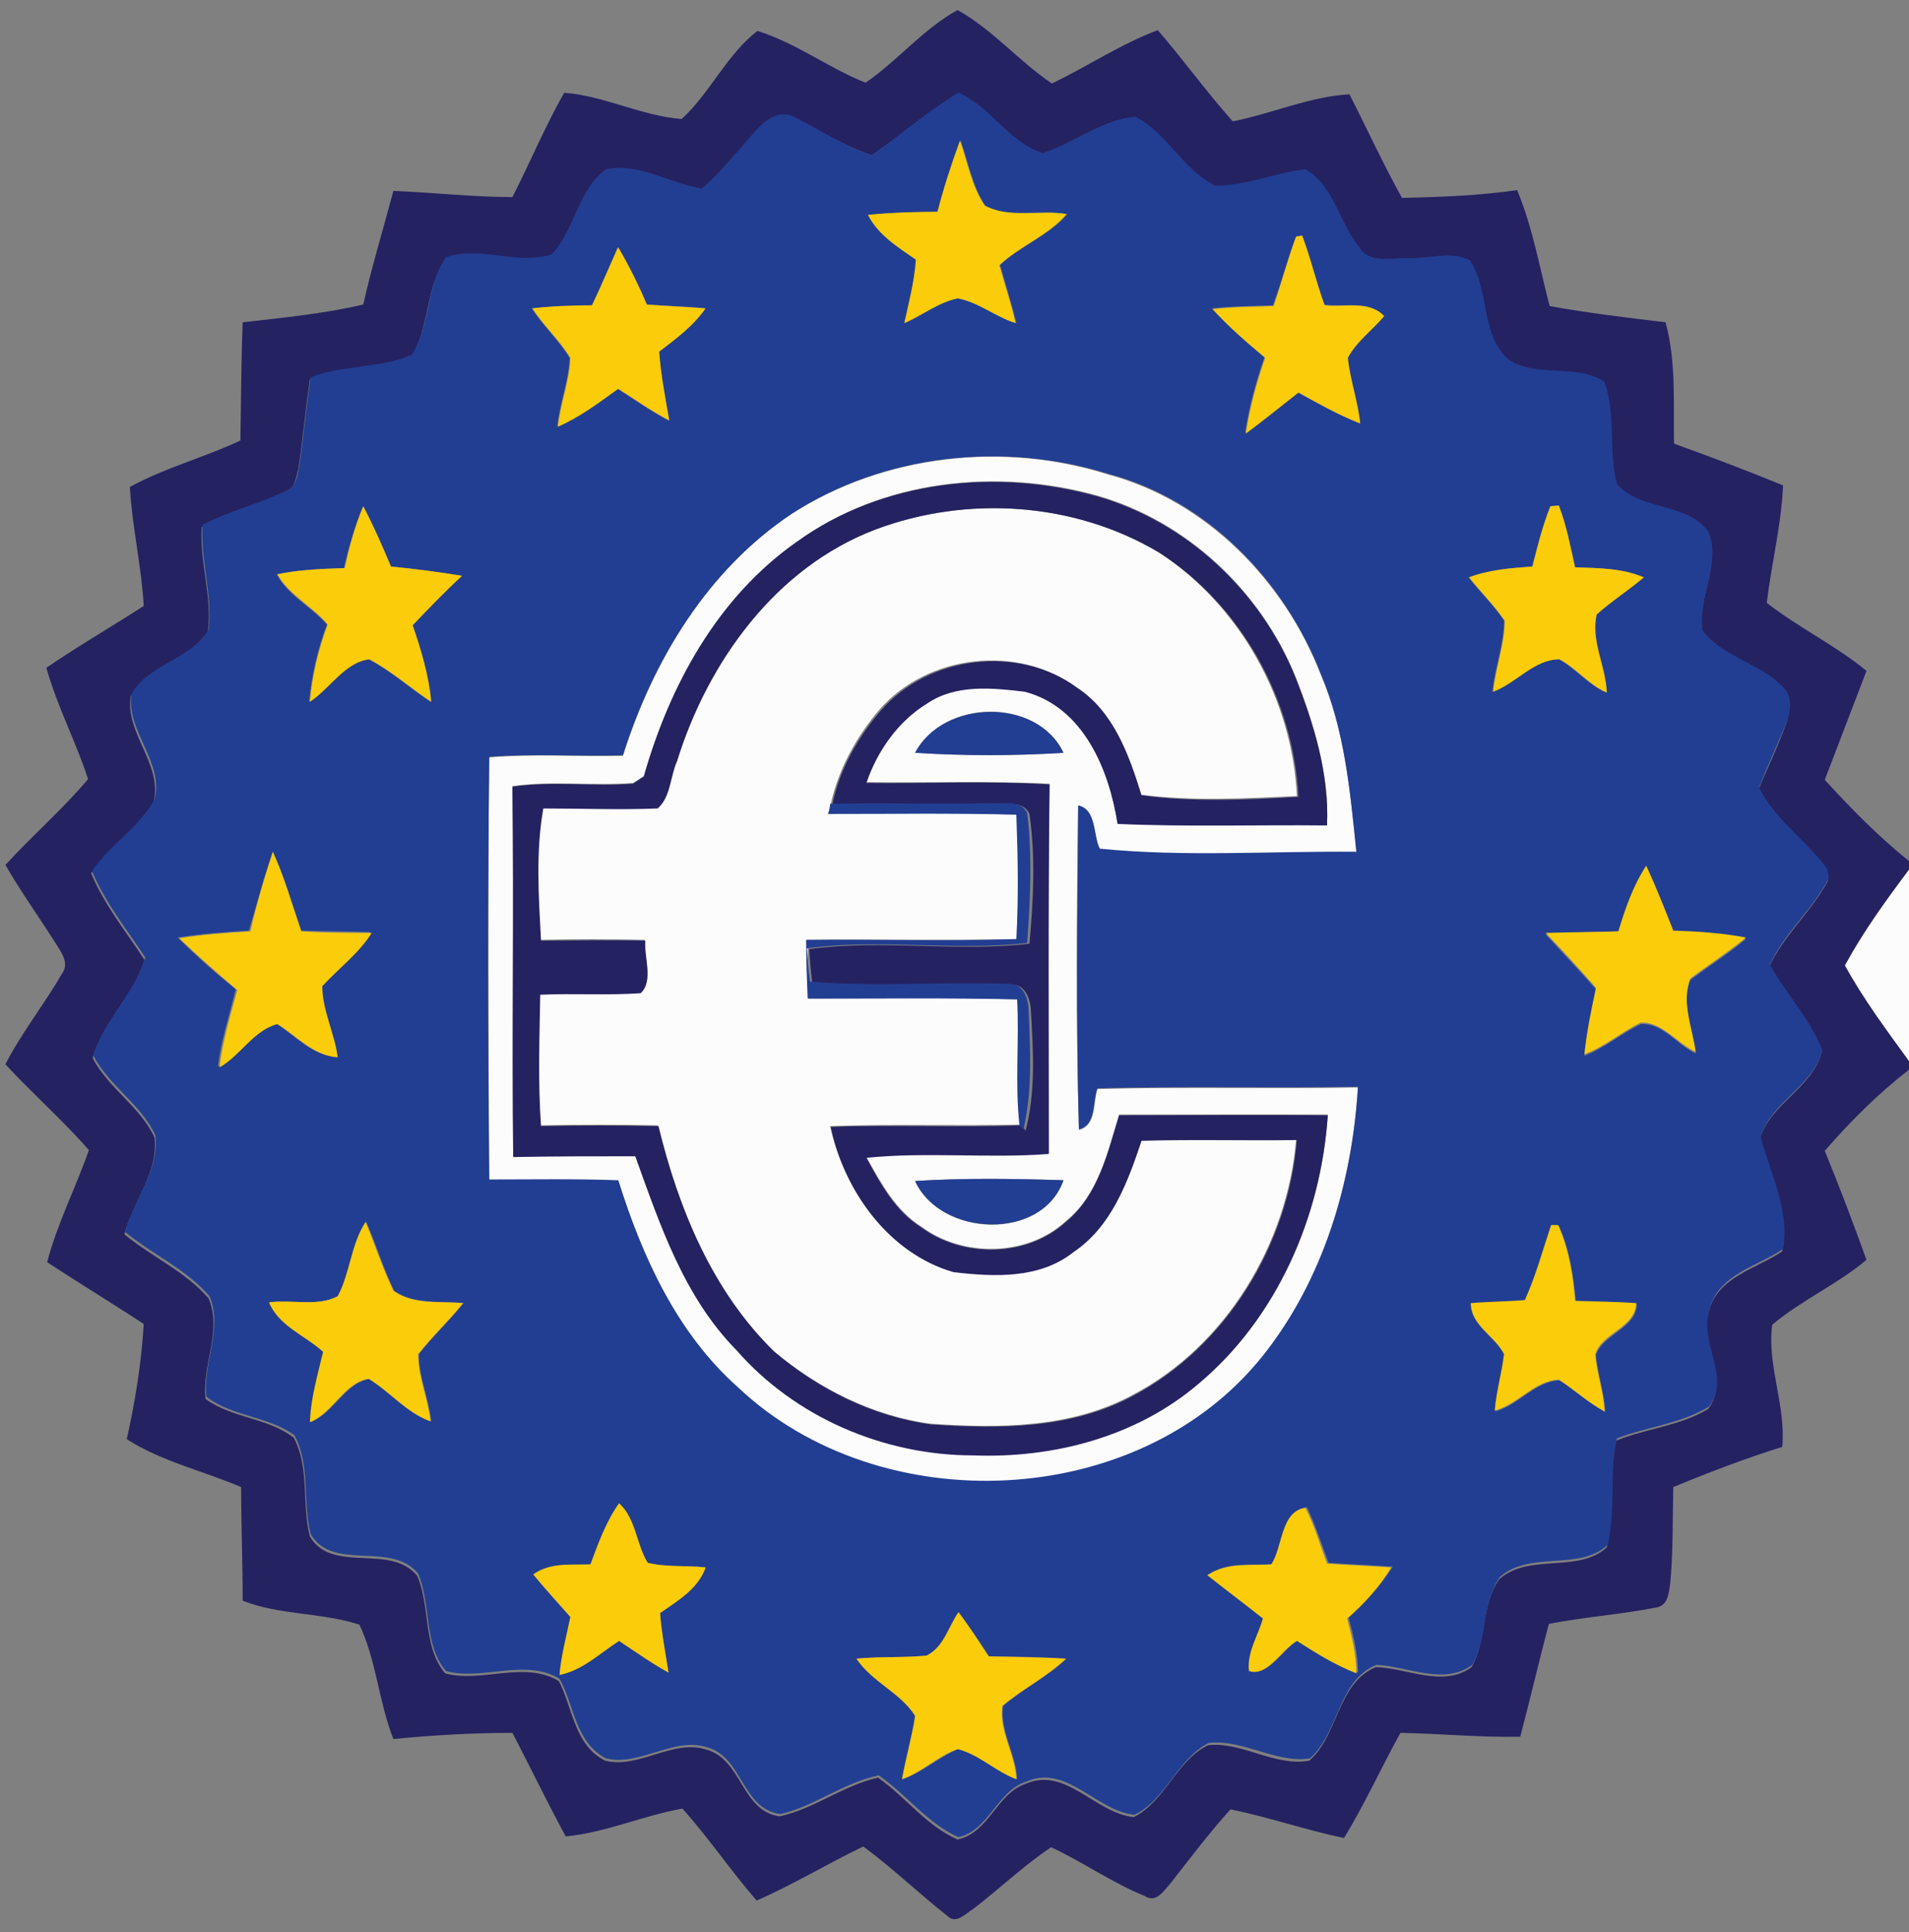 <?xml version="1.0" encoding="utf-8"?>
<!-- Generator: Adobe Illustrator 26.0.3, SVG Export Plug-In . SVG Version: 6.00 Build 0)  -->
<svg version="1.1" id="Layer_1" xmlns="http://www.w3.org/2000/svg" xmlns:xlink="http://www.w3.org/1999/xlink" x="0px" y="0px"
	 viewBox="0 0 247 250" style="enable-background:new 0 0 247 250;" xml:space="preserve">
<rect x="0" y="0" width="247" height="250" fill="#808080" stroke="none"/>
<style type="text/css">
	.st0{fill:#FDFCFD;}
	.st1{fill:#252262;}
	.st2{fill:#223E92;}
	.st3{fill:#FBCC0A;}
</style>
<g id="_x23_fdfcfdff">
	<path class="st0" d="M102.4,66.5c12-7.7,27.5-9.4,41-5.1c12.7,3.4,22.8,13.8,27.5,25.9c3.1,7.2,3.8,15.2,4.6,23
		c-11.1-0.2-22.2,0.7-33.2-0.4c-0.9-1.8-0.4-5.1-2.8-5.6c-0.2,13.9-0.3,27.9,0.1,41.9c2.3-0.6,1.8-3.5,2.4-5.3
		c11.2-0.3,22.5,0,33.7-0.2c-0.8,12.4-4.5,25-12.3,34.8c-16,20.1-49.4,21.5-67.9,4.1c-7.9-7-12.4-16.9-15.5-26.8
		c-5.6-0.2-11.1-0.1-16.7-0.1c-0.1-18.2-0.2-36.5,0-54.7c5.8-0.5,11.5-0.1,17.3-0.2C84.5,85.4,91.6,73.7,102.4,66.5 M103.1,70.1
		c-10.1,7.2-16.4,18.6-19.8,30.3c-0.3,0.2-1,0.7-1.4,0.9c-5.2,0.4-10.4-0.3-15.6,0.4c0.2,16,0,31.9,0.1,47.9
		c5.2-0.1,10.5-0.1,15.8-0.1c3.2,8.9,6.4,18.2,13.1,25.1c7.7,8.6,19.1,13.6,30.6,13.6c10.3,0.5,21.1-2.4,29.1-9.2
		c10.3-8.5,16-21.7,16.8-34.8c-9,0-18,0-27,0c-1.5,4.9-2.7,10.4-6.9,13.8c-5,4.6-13.3,4.7-18.7,0.7c-3.3-2.1-5.2-5.6-7.1-9
		c7.8-0.7,15.7,0.1,23.6-0.5c0-15.9-0.1-31.8,0.1-47.8c-7.9-0.4-15.8-0.1-23.7-0.2c1.4-4.2,4.1-8,7.9-10.3c3.7-2.5,8.4-2,12.6-1.5
		c7.6,2,10.9,10,12,17.1c9,0.4,18,0.1,27.1,0.2c0.3-6.6-1.7-13.1-4.1-19.2c-4.5-11.1-14.1-20.1-25.7-23.4
		C128.9,60.5,114.1,62.1,103.1,70.1 M118.4,97.4c6.4,0.4,12.8,0.4,19.2,0C134.2,90.2,122.1,90.4,118.4,97.4 M118.4,152.8
		c3.3,7.3,16.5,7.8,19.2-0.1C131.2,152.5,124.8,152.4,118.4,152.8z"/>
	<path class="st0" d="M113.3,68.5c11.8-4.4,25.6-3.6,36.5,2.9c10.6,6.8,17.4,19.1,18,31.6c-6.7,0.3-13.6,0.7-20.3-0.2
		c-1.6-5.2-3.6-10.8-8.3-13.9c-7.6-5.6-19.2-4.2-25.4,2.9c-3,3.5-5.3,7.7-6.3,12.2c-0.1,0.3-0.2,1-0.2,1.3c8.1,0,16.3-0.2,24.4,0.1
		c0.2,5.4,0.2,10.7,0,16.1c-9.1,0.2-18.1,0-27.2,0.1c0,2.5,0.1,5.1,0.2,7.6c9,0,18.1-0.2,27.1,0.1c0.3,5.4-0.3,10.9,0.3,16.2
		c-8.2,0.2-16.5-0.1-24.7,0.2c1.8,8.3,7.5,16.4,15.9,18.8c5.3,0.6,11.1,0.8,15.5-2.6c4.9-3.3,7.1-9,8.8-14.4
		c6.7-0.2,13.4,0,20.1-0.1c-1.1,13.5-9.1,26.8-21.2,33.1c-8,4.3-17.2,4.3-26.1,3.7c-7.5-1-14.6-4.6-20.3-9.4
		c-8-7.8-12.4-18.5-15-29.2c-5-0.1-10.1-0.1-15.2,0c-0.4-5.6-0.2-11.3-0.1-17c4.3-0.2,8.7,0.1,13-0.2c1.8-1.6,0.4-4.7,0.6-6.8
		c-4.5-0.1-9-0.1-13.5,0c-0.3-5.7-0.7-11.5,0.3-17.1c4.9,0.1,9.9,0.2,14.8,0c1.7-1.5,1.6-4.1,2.5-6.1
		C91.5,85.6,100.3,73.4,113.3,68.5z"/>
	<path class="st0" d="M238.7,124.9c2.4-4.4,5.3-8.4,8.3-12.4v24.8C244.1,133.3,241.1,129.3,238.7,124.9z"/>
</g>
<g id="_x23_252262ff">
	<path class="st1" d="M112,10.7c4.2-2.9,7.5-7,11.9-9.4c4.5,2.5,7.9,6.6,12.2,9.5c4.6-2.2,8.9-5.1,13.7-6.9c3.3,3.8,6.3,8,9.7,11.8
		c5.1-1,9.9-3.2,15.1-3.5c2.3,4.5,4.4,9.1,6.8,13.4c5-0.1,10-0.3,14.9-1c2,4.8,2.9,10,4.2,15c5,0.9,10,1.5,15,2.1
		c1.4,5.1,1,10.5,1.1,15.7c4.7,1.7,9.5,3.5,14.1,5.4c-0.2,5.1-1.5,10.1-2.1,15.2c4.1,3.2,8.9,5.5,12.9,8.8
		c-1.8,4.7-3.6,9.4-5.4,14.1c3.4,3.7,6.9,7.3,10.9,10.5v1.1c-3,4-5.9,8-8.3,12.4c2.4,4.4,5.4,8.4,8.3,12.4v1.1
		c-4,3.1-7.6,6.7-10.9,10.5c1.9,4.6,3.7,9.4,5.4,14.1c-3.8,3.2-8.4,5.2-12.2,8.4c-0.7,5.3,1.8,10.4,1.3,15.8
		c-4.8,1.5-9.5,3.3-14.1,5.2c-0.1,4.2,0,8.4-0.4,12.5c-0.2,1.3-0.3,2.9-1.9,3.1c-4.6,0.9-9.2,1.2-13.8,2.1
		c-1.3,4.9-2.4,9.7-3.7,14.6c-5.2,0.1-10.3-0.4-15.5-0.5c-2.5,4.5-4.6,9.2-7.3,13.6c-4.9-1-9.7-2.7-14.7-3.7c-2.7,3-5.2,6.3-7.7,9.5
		c-0.9,1-1.9,2.7-3.4,1.7c-4.2-1.7-8-4.4-12.1-6.3c-3.6,2.4-6.7,5.4-10.1,8c-1,0.6-2.2,2-3.3,0.9c-3.7-2.9-7.1-6.2-10.9-9
		c-4.6,2.2-9,4.9-13.8,7c-3.3-3.8-6.2-8.1-9.6-11.9c-5.1,0.9-9.9,3.1-15.1,3.6c-2.4-4.4-4.6-9-6.9-13.4c-5.1,0-10.3,0.3-15.4,0.8
		c-1.9-4.8-2.2-10.2-4.4-14.8c-4.9-1.6-10.3-1.2-15.1-3.1c0-4.9-0.2-9.8-0.2-14.7c-4.9-2.1-10.3-3.3-14.8-6.2
		c1.1-4.9,1.9-9.9,2.2-14.9c-4.1-2.7-8.4-5.3-12.5-8c1.3-5,3.7-9.6,5.4-14.5c-3.4-3.9-7.3-7.3-10.8-11.1c2.1-4.1,5-7.7,7.3-11.7
		c1-1.3,0-2.7-0.7-3.8c-2.2-3.5-4.6-6.8-6.6-10.3c3.5-3.8,7.4-7.2,10.7-11.1c-1.6-4.9-4-9.4-5.4-14.4c4.1-2.8,8.4-5.3,12.6-8
		c-0.3-5.2-1.5-10.2-1.8-15.4c4.6-2.5,9.6-3.8,14.3-6c0.1-5.1,0.1-10.2,0.3-15.3c5.2-0.6,10.5-1.1,15.6-2.3
		c1.1-4.9,2.6-9.8,3.9-14.7c5.1,0.2,10.3,0.8,15.4,0.8c2.3-4.5,4.2-9.1,6.7-13.5c5.2,0.4,10,3,15.2,3.4c3.7-3.4,5.8-8.3,9.8-11.4
		C103.1,5.6,107.2,8.8,112,10.7 M112.8,20.1c-3.6-1.2-6.8-3.3-10.2-4.7c-2-1-3.9,0.6-5.1,2c-2.1,2.5-4.2,5.1-6.8,7.3
		c-4.1-0.7-8.1-3.3-12.4-2.5c-3.6,2.7-4,7.8-7,11c-4.4,1.5-9.3-1.3-13.7,0.4c-2.6,3.8-2,8.8-4.4,12.6c-4.2,1.8-8.9,1.3-13.1,2.9
		c-0.6,3.9-0.9,7.8-1.5,11.6c-0.3,1.1-0.5,2.6-1.7,3.1c-3.5,1.7-7.3,2.6-10.8,4.4c-0.3,4.5,1.4,9,0.8,13.5c-2.2,3.9-7.8,4.5-10,8.4
		c-0.7,4.8,4.1,8.7,3,13.6c-2,3.6-5.8,5.9-8.1,9.3c1.7,4.1,4.5,7.5,6.9,11.2c-1.4,4.7-5.4,8-6.7,12.7c2,3.9,6.2,6.3,8,10.3
		c0.5,4.5-2.8,8.3-3.9,12.5c3.5,2.9,7.9,4.8,10.9,8.3c1.8,4.2-0.9,8.6-0.4,13c3.4,2.5,8,2.4,11.4,5c2.1,3.9,1,8.6,2.1,12.8
		c2.9,4.9,10.4,0.8,13.9,5.1c1.7,4,0.7,9.2,3.6,12.6c4.7,1.3,10.2-1.7,14.7,1c1.8,3.4,2,8.3,6,10.3c4.4,1.1,8.8-2.9,13.2-1.4
		c4.5,1.3,4.5,8,9.4,8.6c4.5-1,8.2-4,12.7-5c3.6,2.5,6.2,6.2,10.3,8c4.1-0.9,5-5.9,8.8-7.2c5.2-2.3,9,3.8,14,4.3
		c4.1-2.1,5.5-7.3,9.6-9.3c4.4-0.5,8.6,2.8,13.1,2c3.8-3.3,3.6-10,8.6-12.1c4.1,0.1,8.7,2.7,12.4,0c2-3.5,1.2-8.1,3.6-11.4
		c3.9-3.4,10.2-0.7,13.9-4.1c1.1-4.5,0.2-9.3,1.2-13.8c3.9-1.6,8.3-1.9,11.9-4.1c3-3.9-1.4-8.4,0.1-12.6c1.1-4.5,6.1-5.5,9.5-7.8
		c1-5.2-1.7-9.8-2.9-14.6c1.4-4.5,6.7-6.5,8-11.1c-1.5-4.1-4.7-7.3-6.8-11.1c1.9-4.1,5.5-7.2,7.6-11.1c0-0.3-0.1-1-0.2-1.3
		c-2.7-3.7-6.8-6.3-8.8-10.5c1.2-2.9,2.6-5.7,3.6-8.6c0.5-1.4,0.7-3.1-0.3-4.2c-2.9-3.3-7.9-4-10.6-7.5c-0.7-4.2,2.4-8.5,0.8-12.7
		c-2.7-4-8.8-2.7-11.9-6.3c-1.1-4.3-0.1-9-1.6-13.2c-3.6-2.4-8.6-0.5-12.3-2.8c-3.8-3.3-2.5-9-5.1-12.9c-2.4-1.2-5.3-0.2-7.9-0.3
		c-2.1-0.1-5.1,0.8-6.4-1.4c-2.6-3.2-3.3-8-7-10.1c-4,0.4-7.7,2.1-11.7,2.1c-4.1-2.1-6.1-6.8-10.3-8.9c-4.4,0.4-7.9,3.4-12,4.7
		c-4.4-1.4-6.7-6-10.9-7.8C120.1,14.4,116.6,17.5,112.8,20.1z"/>
	<path class="st1" d="M103.1,70.1c11.1-8,25.9-9.5,38.8-5.9c11.6,3.3,21.2,12.3,25.7,23.4c2.4,6.1,4.4,12.6,4.1,19.2
		c-9-0.1-18,0.2-27.1-0.2c-1.1-7-4.4-15.1-12-17.1c-4.2-0.5-8.9-1-12.6,1.5c-3.8,2.3-6.5,6.2-7.9,10.3c7.9,0.1,15.8-0.3,23.7,0.2
		c-0.2,15.9-0.1,31.8-0.1,47.8c-7.8,0.6-15.7-0.3-23.6,0.5c1.8,3.3,3.7,6.9,7.1,9c5.4,4,13.7,3.9,18.7-0.7c4.2-3.4,5.4-8.9,6.9-13.8
		c9,0,18-0.1,27,0c-0.9,13.1-6.6,26.3-16.8,34.8c-8,6.8-18.7,9.6-29.1,9.2c-11.5,0-23-4.9-30.6-13.6c-6.8-6.9-9.9-16.2-13.1-25.1
		c-5.2,0-10.5,0-15.8,0.1c-0.2-16,0.1-31.9-0.1-47.9c5.2-0.8,10.4,0,15.6-0.4c0.3-0.2,1-0.7,1.4-0.9C86.6,88.7,92.9,77.2,103.1,70.1
		 M113.3,68.5c-12.9,4.9-21.7,17.1-25.7,30c-0.9,2-0.8,4.6-2.5,6.1c-4.9,0.2-9.9,0-14.8,0c-1,5.6-0.6,11.4-0.3,17.1
		c4.5,0,9-0.1,13.5,0c-0.2,2.1,1.1,5.2-0.6,6.8c-4.3,0.3-8.7,0-13,0.2c-0.1,5.7-0.3,11.3,0.1,17c5.1-0.1,10.1-0.1,15.2,0
		c2.6,10.7,7,21.4,15,29.2c5.8,4.9,12.8,8.4,20.3,9.4c8.8,0.6,18.1,0.6,26.1-3.7c12.1-6.4,20.1-19.6,21.2-33.1
		c-6.7,0.1-13.4-0.1-20.1,0.1c-1.8,5.4-3.9,11.1-8.8,14.4c-4.4,3.5-10.3,3.2-15.5,2.6c-8.4-2.4-14.2-10.6-15.9-18.8
		c8.2-0.3,16.5,0.1,24.7-0.2l0.5,0.7c1.3-5,1-10.2,0.7-15.3c0-1.4-0.6-3.6-2.4-3.6c-8.6-0.3-17.3,0.4-25.9-0.3
		c-0.2-1.4-0.3-2.9-0.4-4.3c9.4-1.3,19,0.4,28.5-0.7c0.5-5.6,0.8-11.2,0-16.8c-0.9-1.9-3.3-1.1-4.9-1.3c-6.9,0.2-13.7-0.1-20.6,0.1
		c0.9-4.5,3.3-8.7,6.3-12.2c6.2-7.1,17.8-8.5,25.4-2.9c4.7,3.1,6.7,8.7,8.3,13.9c6.7,0.9,13.5,0.6,20.3,0.2
		c-0.6-12.5-7.4-24.8-18-31.6C138.9,64.9,125,64.1,113.3,68.5z"/>
</g>
<g id="_x23_223e92ff">
	<path class="st2" d="M112.8,20.1c3.8-2.7,7.2-5.7,11.2-8.1c4.2,1.8,6.5,6.4,10.9,7.8c4.1-1.3,7.6-4.3,12-4.7
		c4.1,2.1,6.1,6.8,10.3,8.9c4,0.1,7.8-1.7,11.7-2.1c3.7,2.1,4.4,7,7,10.1c1.3,2.2,4.3,1.3,6.4,1.4c2.6,0.1,5.5-1,7.9,0.3
		c2.6,3.9,1.3,9.7,5.1,12.9c3.7,2.3,8.7,0.4,12.3,2.8c1.5,4.2,0.5,8.9,1.6,13.2c3.1,3.6,9.2,2.3,11.9,6.3c1.6,4.2-1.5,8.4-0.8,12.7
		c2.7,3.5,7.6,4.2,10.6,7.5c1,1.2,0.8,2.9,0.3,4.2c-1.1,2.9-2.5,5.7-3.6,8.6c2.1,4.2,6.1,6.8,8.8,10.5c0.1,0.3,0.2,1,0.2,1.3
		c-2.1,4-5.7,7-7.6,11.1c2.1,3.8,5.2,7,6.8,11.1c-1.2,4.6-6.5,6.6-8,11.1c1.2,4.8,3.8,9.5,2.9,14.6c-3.4,2.3-8.4,3.3-9.5,7.8
		c-1.5,4.2,2.9,8.8-0.1,12.6c-3.6,2.2-8,2.6-11.9,4.1c-1,4.6-0.1,9.3-1.2,13.8c-3.7,3.4-10,0.7-13.9,4.1c-2.4,3.3-1.6,7.9-3.6,11.4
		c-3.7,2.7-8.3,0.2-12.4,0c-5,2-4.8,8.7-8.6,12.1c-4.4,0.7-8.6-2.5-13.1-2c-4.1,2.1-5.5,7.3-9.6,9.3c-5-0.5-8.8-6.6-14-4.3
		c-3.8,1.2-4.8,6.3-8.8,7.2c-4-1.8-6.7-5.5-10.3-8c-4.5,0.9-8.3,4-12.7,5c-5-0.6-4.9-7.3-9.4-8.6c-4.4-1.5-8.8,2.5-13.2,1.4
		c-4-2.1-4.1-6.9-6-10.3c-4.5-2.7-10,0.3-14.7-1c-2.9-3.4-1.9-8.6-3.6-12.6c-3.5-4.3-11-0.2-13.9-5.1c-1.1-4.2,0-8.9-2.1-12.8
		c-3.4-2.5-8.1-2.4-11.4-5c-0.5-4.3,2.2-8.8,0.4-13c-3-3.5-7.4-5.4-10.9-8.3c1.1-4.2,4.4-7.9,3.9-12.5c-1.8-4-6-6.4-8-10.3
		c1.3-4.6,5.3-8,6.7-12.7c-2.4-3.7-5.2-7.1-6.9-11.2c2.3-3.4,6.1-5.6,8.1-9.3c1.2-4.9-3.7-8.8-3-13.6c2.2-3.9,7.8-4.5,10-8.4
		c0.5-4.5-1.1-9-0.8-13.5c3.5-1.8,7.3-2.7,10.8-4.4c1.3-0.5,1.5-2,1.7-3.1c0.6-3.9,0.9-7.8,1.5-11.6c4.2-1.6,8.9-1.1,13.1-2.9
		c2.4-3.8,1.8-8.9,4.4-12.6c4.4-1.6,9.2,1.1,13.7-0.4c3-3.2,3.4-8.4,7-11c4.2-0.9,8.2,1.8,12.4,2.5c2.5-2.2,4.6-4.8,6.8-7.3
		c1.2-1.4,3.1-3,5.1-2C106.1,16.8,109.2,18.9,112.8,20.1 M121.3,27.4c-3,0.1-6,0.1-8.9,0.4c1.3,2.6,3.8,4.2,6.2,5.8
		c-0.2,2.8-0.9,5.5-1.5,8.2c2.3-1,4.4-2.7,6.9-3.2c2.7,0.5,4.9,2.4,7.5,3.2c-0.6-2.5-1.4-5-2.1-7.5c2.6-2.5,6.3-3.8,8.7-6.6
		c-3.5-0.6-7.4,0.7-10.6-1.1c-1.7-2.5-2.2-5.6-3.2-8.4C123.2,21.2,122.1,24.3,121.3,27.4 M167.7,30.6c-1.1,2.9-1.9,6-3,8.9
		c-2.6,0.1-5.3,0.1-7.9,0.4c2.1,2.3,4.4,4.3,6.8,6.3c-1.1,3.2-2,6.5-2.5,9.8c2.3-1.7,4.5-3.5,6.8-5.3c2.6,1.5,5.2,3,8,4
		c-0.2-2.9-1.3-5.6-1.6-8.5c1.1-2.1,3.2-3.6,4.7-5.4c-2-2-5.1-1-7.7-1.4c-1.1-3-1.8-6-2.9-9C168.3,30.5,167.9,30.6,167.7,30.6
		 M76.6,39.5c-2.6,0.1-5.2,0.1-7.8,0.4c1.5,2.3,3.5,4.1,4.9,6.4c-0.1,3-1.3,5.9-1.6,8.9c2.8-1.2,5.3-3.1,7.8-4.9
		c2.2,1.4,4.3,2.9,6.6,4.1c-0.4-3-1.1-5.9-1.3-8.9c2.2-1.6,4.4-3.3,6-5.6c-2.5-0.3-5.1-0.3-7.6-0.5c-1.1-2.5-2.2-5-3.7-7.4
		C78.9,34.5,77.8,37,76.6,39.5 M102.4,66.5c-10.9,7.3-17.9,18.9-21.8,31.2c-5.8,0.2-11.5-0.2-17.3,0.2c-0.2,18.2-0.2,36.5,0,54.7
		c5.6,0,11.1-0.1,16.7,0.1c3.1,9.9,7.6,19.8,15.5,26.8c18.4,17.4,51.9,16,67.9-4.1c7.8-9.8,11.6-22.4,12.3-34.8
		c-11.2,0.2-22.5-0.1-33.7,0.2c-0.7,1.8-0.1,4.7-2.4,5.3c-0.4-13.9-0.2-27.9-0.1-41.9c2.4,0.5,1.9,3.8,2.8,5.6
		c11,1.1,22.2,0.3,33.2,0.4c-0.8-7.8-1.5-15.7-4.6-23c-4.7-12.1-14.7-22.5-27.5-25.9C129.9,57.1,114.4,58.7,102.4,66.5 M200.6,65.5
		c-1,2.6-1.6,5.2-2.4,7.8c-2.8,0.2-5.5,0.4-8.2,1.4c1.5,1.9,3.3,3.6,4.6,5.6c0,3.1-1.2,6.1-1.5,9.2c3-1.1,5.3-4.2,8.6-4.2
		c2.2,1.2,3.8,3.3,6.1,4.3c-0.1-3.4-2.1-6.7-1.3-10.1c1.9-1.8,4.1-3.2,6.1-4.8c-2.8-1.2-5.9-1.2-8.9-1.3c-0.6-2.7-1.1-5.4-2.1-8
		C201.4,65.4,200.8,65.5,200.6,65.5 M47,65.5c-1.1,2.6-1.9,5.3-2.5,8c-2.9,0.1-5.8,0.2-8.7,0.8c1.5,2.8,4.5,4.2,6.5,6.5
		c-1.2,3.2-2,6.6-2.3,10c2.6-1.7,4.5-5.2,7.7-5.5c2.9,1.5,5.3,3.7,8,5.5c-0.3-3.4-1.3-6.7-2.4-9.9c2.1-2.2,4.2-4.3,6.4-6.4
		c-3.1-0.5-6.1-0.9-9.2-1.2C49.5,70.7,48.4,68.1,47,65.5 M35.3,110.2c-1.1,3.4-2.1,6.8-3.1,10.2c-3.1,0.2-6.1,0.4-9.2,0.9
		c2.4,2.4,4.9,4.6,7.5,6.7c-0.8,3.3-1.9,6.6-2.3,10c2.8-1.5,4.4-4.9,7.5-5.6c2.5,1.6,4.6,4.1,7.8,4.3c-0.4-3.1-2-6-2-9.2
		c2.1-2.3,4.7-4.2,6.4-6.9c-3-0.1-6.1-0.1-9.1-0.2C37.8,117,36.8,113.4,35.3,110.2 M209.4,120.5c-3.1,0.1-6.3,0.1-9.4,0.4
		c2.2,2.4,4.4,4.7,6.5,7.1c-0.6,2.8-1.2,5.7-1.5,8.6c2.6-1,4.8-2.9,7.3-4.1c2.8-0.2,4.7,2.7,7.1,3.8c-0.4-3.1-1.9-6.4-0.7-9.5
		c2.4-1.8,4.9-3.4,7.2-5.3c-3.1-0.6-6.2-0.8-9.4-0.9c-1.1-2.8-2.2-5.7-3.5-8.4C211.3,114.7,210.3,117.6,209.4,120.5 M43.7,167.7
		c-2.6,1.4-5.9,0.4-8.8,0.8c1.3,3.1,4.7,4.2,7,6.4c-0.8,3-1.6,6-1.7,9.1c3-1.2,4.5-5.1,7.6-5.6c2.8,1.6,4.8,4.4,8,5.5
		c-0.3-2.9-1.6-5.7-1.6-8.7c1.8-2.3,3.9-4.3,5.8-6.6c-3-0.3-6.4,0.2-9-1.6c-1.4-2.9-2.3-5.9-3.6-8.9C45.4,161,45.4,164.8,43.7,167.7
		 M200.7,158.5c-1.1,3.3-2,6.6-3.3,9.8c-2.3,0.1-4.7,0.2-7,0.4c0,2.9,3.1,4.2,4.3,6.6c-0.3,2.4-1,4.8-1.2,7.3c3-0.8,5.1-3.9,8.3-4
		c2,1.3,3.8,2.9,5.9,4.1c-0.1-2.5-1-4.9-1.2-7.4c0.9-2.7,5.2-3.4,5.3-6.6c-2.6-0.2-5.3-0.2-7.9-0.3c-0.3-3.3-0.8-6.7-2.2-9.8
		C201.4,158.5,200.9,158.5,200.7,158.5 M80.1,194.5c-1.7,2.4-2.7,5.2-3.7,7.9c-2.5,0.1-5.2-0.2-7.4,1.3c1.5,1.9,3.2,3.7,4.8,5.5
		c-0.5,2.5-1.2,5-1.4,7.5c3-0.6,5.2-2.8,7.7-4.4c2.1,1.4,4.2,2.8,6.4,4.1c-0.4-2.6-0.9-5.1-1.1-7.7c2.3-1.6,4.9-3.1,5.9-5.9
		c-2.5-0.3-5.1,0-7.5-0.6C82.2,199.7,82.3,196.5,80.1,194.5 M164.5,202.4c-2.8,0.1-5.8-0.3-8.1,1.3c2.4,1.9,4.8,3.7,7.2,5.6
		c-0.7,2.2-2.1,4.4-1.8,6.8c2.4,0.8,4.1-2.7,6.2-3.9c2.4,1.6,4.9,3.2,7.7,4.2c0-2.4-0.6-4.8-1.2-7.1c2.2-2,4.1-4.1,5.7-6.6
		c-2.8-0.2-5.6-0.3-8.3-0.5c-0.9-2.4-1.7-4.9-2.8-7.2C165.7,195.5,166,200.1,164.5,202.4 M119.9,214.2c-3,0.3-6,0.1-9,0.4
		c2,3,5.6,4.4,7.6,7.4c-0.5,2.8-1.2,5.5-1.7,8.2c2.6-0.9,4.7-2.9,7.2-3.9c2.7,0.7,4.9,2.9,7.6,3.9c-0.1-3.2-2.3-6.3-1.8-9.5
		c2.6-2.2,5.8-3.8,8.2-6.1c-3.3-0.2-6.7-0.3-10-0.3c-1.3-1.9-2.6-3.8-3.9-5.7C122.8,210.4,122.2,213.1,119.9,214.2z"/>
	<path class="st2" d="M118.4,97.4c3.6-6.9,15.8-7.2,19.2,0C131.2,97.8,124.8,97.8,118.4,97.4z"/>
	<path class="st2" d="M107.4,104c6.9-0.2,13.7,0.1,20.6-0.1c1.6,0.2,4-0.6,4.9,1.3c0.7,5.6,0.4,11.2,0,16.8
		c-9.5,1.1-19.1-0.6-28.5,0.7c0.1,1.4,0.2,2.9,0.4,4.3c8.6,0.7,17.3,0,25.9,0.3c1.8,0,2.4,2.1,2.4,3.6c0.2,5.1,0.5,10.3-0.7,15.3
		l-0.5-0.7c-0.6-5.4,0-10.8-0.3-16.2c-9-0.2-18.1-0.1-27.1-0.1c-0.1-2.5-0.2-5.1-0.2-7.6c9.1-0.1,18.1,0.2,27.2-0.1
		c0.3-5.4,0.2-10.7,0-16.1c-8.1-0.2-16.3-0.1-24.4-0.1C107.3,105,107.4,104.3,107.4,104z"/>
	<path class="st2" d="M118.4,152.8c6.4-0.4,12.8-0.3,19.2-0.1C134.8,160.6,121.7,160,118.4,152.8z"/>
</g>
<g id="_x23_fbcc0aff">
	<path class="st3" d="M121.3,27.4c0.8-3.1,1.8-6.2,2.9-9.2c1,2.8,1.5,5.9,3.2,8.4c3.2,1.7,7.1,0.5,10.6,1.1c-2.4,2.8-6,4.1-8.7,6.6
		c0.7,2.5,1.5,4.9,2.1,7.5c-2.6-0.8-4.8-2.7-7.5-3.2c-2.5,0.5-4.6,2.2-6.9,3.2c0.6-2.7,1.3-5.4,1.5-8.2c-2.3-1.6-4.9-3.2-6.2-5.8
		C115.4,27.5,118.4,27.4,121.3,27.4z"/>
	<path class="st3" d="M167.7,30.6c0.2,0,0.6-0.1,0.8-0.1c1.1,2.9,1.8,6,2.9,9c2.5,0.3,5.7-0.7,7.7,1.4c-1.5,1.8-3.6,3.3-4.7,5.4
		c0.3,2.9,1.3,5.6,1.6,8.5c-2.8-1.1-5.4-2.6-8-4c-2.3,1.8-4.5,3.6-6.8,5.3c0.5-3.4,1.4-6.6,2.5-9.8c-2.4-2-4.7-4-6.8-6.3
		c2.6-0.3,5.3-0.3,7.9-0.4C165.8,36.6,166.6,33.6,167.7,30.6z"/>
	<path class="st3" d="M76.6,39.5c1.2-2.5,2.2-5,3.4-7.5c1.4,2.4,2.6,4.8,3.7,7.4c2.5,0.2,5,0.3,7.6,0.5c-1.6,2.3-3.8,3.9-6,5.6
		c0.2,3,0.8,6,1.3,8.9c-2.3-1.2-4.4-2.7-6.6-4.1c-2.5,1.8-5,3.7-7.8,4.9c0.3-3,1.5-5.9,1.6-8.9c-1.4-2.3-3.5-4.2-4.9-6.4
		C71.4,39.6,74,39.5,76.6,39.5z"/>
	<path class="st3" d="M200.6,65.5c0.3,0,0.9-0.1,1.1-0.1c1,2.6,1.5,5.3,2.1,8c3,0.1,6.1,0.1,8.9,1.3c-2,1.7-4.2,3.1-6.1,4.8
		c-0.8,3.4,1.2,6.7,1.3,10.1c-2.3-1-3.9-3.1-6.1-4.3c-3.3,0-5.6,3.1-8.6,4.2c0.3-3.1,1.5-6.1,1.5-9.2c-1.4-2-3.1-3.7-4.6-5.6
		c2.6-1,5.4-1.2,8.2-1.4C198.9,70.7,199.6,68,200.6,65.5z"/>
	<path class="st3" d="M47,65.5c1.3,2.5,2.5,5.2,3.6,7.8c3.1,0.3,6.2,0.7,9.2,1.2c-2.2,2-4.3,4.2-6.4,6.4c1.1,3.2,2.1,6.5,2.4,9.9
		c-2.7-1.8-5.2-4-8-5.5c-3.2,0.4-5.1,3.8-7.7,5.5c0.3-3.4,1.1-6.8,2.3-10c-2-2.4-5-3.8-6.5-6.5c2.8-0.6,5.8-0.7,8.7-0.8
		C45.2,70.8,45.9,68.1,47,65.5z"/>
	<path class="st3" d="M35.3,110.2c1.5,3.3,2.5,6.8,3.7,10.3c3,0.2,6.1,0.2,9.1,0.2c-1.7,2.7-4.3,4.6-6.4,6.9c0,3.1,1.6,6.1,2,9.2
		c-3.2-0.2-5.3-2.8-7.8-4.3c-3.1,0.8-4.8,4.1-7.5,5.6c0.4-3.4,1.4-6.7,2.3-10c-2.6-2.2-5.1-4.4-7.5-6.7c3-0.5,6.1-0.7,9.2-0.9
		C33.2,116.9,34.2,113.5,35.3,110.2z"/>
	<path class="st3" d="M209.4,120.5c0.9-3,1.9-5.9,3.6-8.5c1.3,2.8,2.4,5.6,3.5,8.4c3.1,0.1,6.3,0.3,9.4,0.9
		c-2.3,1.9-4.8,3.5-7.2,5.3c-1.2,3.1,0.3,6.4,0.7,9.5c-2.4-1.1-4.3-3.9-7.1-3.8c-2.5,1.2-4.6,3.1-7.3,4.1c0.3-2.9,0.9-5.8,1.5-8.6
		c-2.1-2.4-4.3-4.8-6.5-7.1C203.1,120.6,206.3,120.6,209.4,120.5z"/>
	<path class="st3" d="M43.7,167.7c1.6-3,1.7-6.7,3.6-9.6c1.2,2.9,2.2,6,3.6,8.9c2.6,1.9,6,1.3,9,1.6c-1.8,2.3-4,4.3-5.8,6.6
		c0,3,1.3,5.8,1.6,8.7c-3.1-1.1-5.2-3.8-8-5.5c-3.2,0.5-4.6,4.4-7.6,5.6c0.1-3.1,1-6.1,1.7-9.1c-2.3-2.1-5.7-3.3-7-6.4
		C37.8,168.1,41.1,169.1,43.7,167.7z"/>
	<path class="st3" d="M200.7,158.5c0.2,0,0.7,0,0.9,0c1.4,3.1,1.9,6.4,2.2,9.8c2.6,0.1,5.2,0.1,7.9,0.3c-0.1,3.2-4.4,3.8-5.3,6.6
		c0.2,2.5,1.1,4.9,1.2,7.4c-2.1-1.1-3.9-2.8-5.9-4.1c-3.1,0.1-5.3,3.2-8.3,4c0.2-2.5,0.9-4.8,1.2-7.3c-1.2-2.4-4.3-3.7-4.3-6.6
		c2.3-0.2,4.7-0.2,7-0.4C198.7,165.1,199.6,161.8,200.7,158.5z"/>
	<path class="st3" d="M80.1,194.5c2.2,2,2.2,5.2,3.7,7.7c2.5,0.6,5,0.3,7.5,0.6c-1,2.8-3.6,4.3-5.9,5.9c0.2,2.6,0.7,5.2,1.1,7.7
		c-2.2-1.2-4.3-2.7-6.4-4.1c-2.5,1.6-4.7,3.8-7.7,4.4c0.2-2.5,0.9-5,1.4-7.5c-1.6-1.8-3.2-3.6-4.8-5.5c2.2-1.6,4.9-1.2,7.4-1.3
		C77.4,199.7,78.4,196.9,80.1,194.5z"/>
	<path class="st3" d="M164.5,202.4c1.5-2.3,1.2-6.9,4.4-7.3c1.2,2.3,1.9,4.8,2.8,7.2c2.8,0.2,5.6,0.3,8.3,0.5
		c-1.5,2.5-3.5,4.7-5.7,6.6c0.6,2.3,1.2,4.7,1.2,7.1c-2.8-1.1-5.2-2.6-7.7-4.2c-2.1,1.2-3.8,4.7-6.2,3.9c-0.3-2.4,1.2-4.6,1.8-6.8
		c-2.4-1.9-4.8-3.7-7.2-5.6C158.8,202.1,161.8,202.6,164.5,202.4z"/>
	<path class="st3" d="M119.9,214.2c2.2-1.1,2.8-3.7,4.1-5.6c1.4,1.8,2.7,3.8,3.9,5.7c3.4,0.1,6.7,0.1,10,0.3
		c-2.5,2.4-5.6,3.9-8.2,6.1c-0.5,3.2,1.7,6.3,1.8,9.5c-2.7-1-4.8-3.2-7.6-3.9c-2.6,0.9-4.6,3-7.2,3.9c0.5-2.8,1.3-5.5,1.7-8.2
		c-1.9-3-5.6-4.4-7.6-7.4C113.9,214.3,117,214.5,119.9,214.2z"/>
</g>
</svg>
